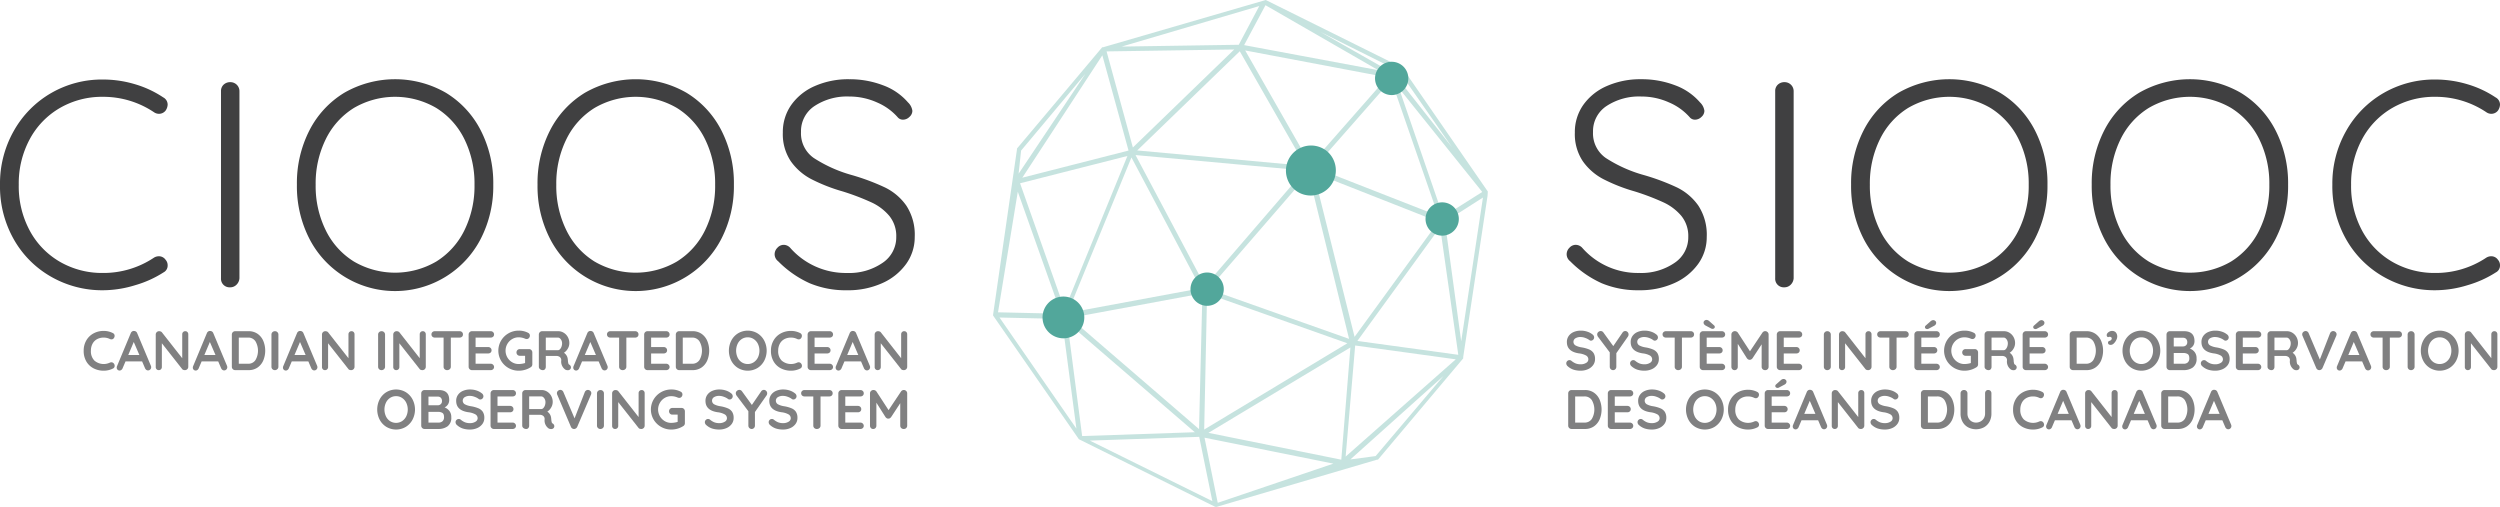<svg xmlns="http://www.w3.org/2000/svg" viewBox="0 0 467.32 94.756"><defs><style>.a{isolation:isolate;}.b{fill:#404041;}.c{fill:#808081;}.d{fill:#c6e3df;}.e{fill:#52a79b;}</style></defs><g class="a"><path class="b" d="M31.338,19.577a2.095,2.095,0,0,1-.384,1.096,1.557,1.557,0,0,1-1.26.602,1.632,1.632,0,0,1-.876-.274A17.01,17.01,0,0,0,19.23,18.098,15.7,15.7,0,0,0,11.204,20.18a14.83,14.83,0,0,0-5.643,5.835A17.451,17.451,0,0,0,3.506,34.534a17.48,17.48,0,0,0,2.082,8.629,14.827,14.827,0,0,0,5.671,5.808A15.758,15.758,0,0,0,19.23,51.025a16.977,16.977,0,0,0,9.533-2.849,1.736,1.736,0,0,1,.931-.274,1.512,1.512,0,0,1,1.26.658A1.532,1.532,0,0,1,31.338,49.6a1.423,1.423,0,0,1-.767,1.316,20.035,20.035,0,0,1-5.26,2.382,20.675,20.675,0,0,1-6.081.959,19.198,19.198,0,0,1-9.615-2.493,18.513,18.513,0,0,1-7.013-6.986A20.058,20.058,0,0,1,0,34.534,19.945,19.945,0,0,1,2.575,24.48a18.733,18.733,0,0,1,6.957-7.067A18.947,18.947,0,0,1,19.23,14.865a20.83,20.83,0,0,1,5.999.877,19.252,19.252,0,0,1,5.287,2.465A1.525,1.525,0,0,1,31.338,19.577Z"/><path class="b" d="M44.213,53.216a1.643,1.643,0,0,1-1.205.493,1.601,1.601,0,0,1-1.698-1.698V17.057a1.616,1.616,0,0,1,.493-1.233,1.765,1.765,0,0,1,1.26-.466A1.684,1.684,0,0,1,44.76,17.057V52.011A1.85,1.85,0,0,1,44.213,53.216Z"/><path class="b" d="M89.851,44.67a18.013,18.013,0,0,1-31.997,0A21.5,21.5,0,0,1,55.5,34.534a21.625,21.625,0,0,1,2.354-10.191,17.54,17.54,0,0,1,6.521-7.013,19.086,19.086,0,0,1,18.957,0,17.549,17.549,0,0,1,6.519,7.013,21.626,21.626,0,0,1,2.356,10.191A21.502,21.502,0,0,1,89.851,44.67Zm-3.04-18.655A14.203,14.203,0,0,0,81.55,20.18a15.27,15.27,0,0,0-15.396,0,14.183,14.183,0,0,0-5.258,5.835,18.669,18.669,0,0,0-1.89,8.52,18.661,18.661,0,0,0,1.89,8.518,14.17,14.17,0,0,0,5.258,5.835,15.27,15.27,0,0,0,15.396,0,14.19,14.19,0,0,0,5.26-5.835,18.688,18.688,0,0,0,1.888-8.518A18.696,18.696,0,0,0,86.811,26.015Z"/><path class="b" d="M134.83,44.67a18.012,18.012,0,0,1-31.996,0,21.489,21.489,0,0,1-2.355-10.135,21.613,21.613,0,0,1,2.355-10.191,17.531,17.531,0,0,1,6.52-7.013,19.086,19.086,0,0,1,18.957,0,17.535,17.535,0,0,1,6.519,7.013,21.614,21.614,0,0,1,2.356,10.191A21.49,21.49,0,0,1,134.83,44.67Zm-3.04-18.655a14.189,14.189,0,0,0-5.26-5.835,15.268,15.268,0,0,0-15.395,0,14.185,14.185,0,0,0-5.259,5.835,18.683,18.683,0,0,0-1.89,8.52,18.675,18.675,0,0,0,1.89,8.518,14.173,14.173,0,0,0,5.259,5.835,15.268,15.268,0,0,0,15.395,0,14.176,14.176,0,0,0,5.26-5.835,18.674,18.674,0,0,0,1.889-8.518A18.682,18.682,0,0,0,131.79,26.015Z"/><path class="b" d="M151.347,52.943a19.612,19.612,0,0,1-5.889-4.109,1.657,1.657,0,0,1-.658-1.314,1.714,1.714,0,0,1,.52-1.205,1.59,1.59,0,0,1,1.178-.548,1.675,1.675,0,0,1,1.205.548,13.825,13.825,0,0,0,10.684,4.711,10.964,10.964,0,0,0,6.546-1.863,5.733,5.733,0,0,0,2.603-4.876,5.962,5.962,0,0,0-1.287-3.917,9.633,9.633,0,0,0-3.37-2.547,44.822,44.822,0,0,0-5.315-2.027,32.39,32.39,0,0,1-5.889-2.302,10.795,10.795,0,0,1-3.863-3.369,9.087,9.087,0,0,1-1.479-5.342,8.799,8.799,0,0,1,1.562-5.15,10.487,10.487,0,0,1,4.383-3.534,15.499,15.499,0,0,1,6.492-1.287,17.383,17.383,0,0,1,6.274,1.123,11.238,11.238,0,0,1,4.684,3.205,2.648,2.648,0,0,1,.821,1.588,1.537,1.537,0,0,1-.548,1.123,1.714,1.714,0,0,1-1.205.52,1.268,1.268,0,0,1-.931-.384,10.787,10.787,0,0,0-3.945-2.848,12.547,12.547,0,0,0-5.15-1.096,11.048,11.048,0,0,0-6.519,1.78,5.631,5.631,0,0,0-2.521,4.849,5.601,5.601,0,0,0,2.411,4.876,25.663,25.663,0,0,0,6.903,3.123A41.649,41.649,0,0,1,165.4,35.028a10.465,10.465,0,0,1,4.027,3.424,9.935,9.935,0,0,1,1.561,5.834,8.55,8.55,0,0,1-1.615,5.068,10.957,10.957,0,0,1-4.493,3.589,15.591,15.591,0,0,1-6.547,1.315A17.466,17.466,0,0,1,151.347,52.943Z"/><path class="c" d="M21.425,62.793a.701.701,0,0,1-.156.427.513.513,0,0,1-.426.219.746.746,0,0,1-.354-.094,2.565,2.565,0,0,0-1.103-.239,2.531,2.531,0,0,0-1.268.307,2.074,2.074,0,0,0-.832.863,2.707,2.707,0,0,0-.292,1.274,2.464,2.464,0,0,0,.661,1.861,2.671,2.671,0,0,0,2.834.396.832.832,0,0,1,.332-.084.573.573,0,0,1,.458.23.671.671,0,0,1,.156.426.57.57,0,0,1-.083.302.537.537,0,0,1-.239.208,3.808,3.808,0,0,1-1.727.405,4.092,4.092,0,0,1-1.872-.431,3.328,3.328,0,0,1-1.362-1.274,3.867,3.867,0,0,1-.51-2.038,3.752,3.752,0,0,1,.483-1.903,3.427,3.427,0,0,1,1.337-1.315,3.898,3.898,0,0,1,1.924-.474,3.702,3.702,0,0,1,1.716.405A.557.557,0,0,1,21.425,62.793Z"/><path class="c" d="M28.258,68.628a.593.593,0,0,1-.177.442.568.568,0,0,1-.406.171.545.545,0,0,1-.338-.114.743.743,0,0,1-.234-.311l-.54-1.259h-3.1l-.541,1.269a.632.632,0,0,1-.224.307A.529.529,0,0,1,21.82,68.7a.701.701,0,0,1,.031-.197l2.59-6.219a.689.689,0,0,1,.25-.322.54.54,0,0,1,.374-.094.607.607,0,0,1,.349.109.616.616,0,0,1,.234.307l2.558,6.094A.698.698,0,0,1,28.258,68.628Zm-4.285-2.268h2.08l-1.051-2.434Z"/><path class="c" d="M35.039,62.076a.585.585,0,0,1,.156.416v6.062a.622.622,0,0,1-.635.635.903.903,0,0,1-.286-.047.399.399,0,0,1-.202-.13l-3.817-4.847v4.441a.576.576,0,0,1-.161.416.562.562,0,0,1-.421.166.533.533,0,0,1-.406-.166.588.588,0,0,1-.155-.416V62.544a.622.622,0,0,1,.634-.635.807.807,0,0,1,.308.062.494.494,0,0,1,.223.167l3.786,4.825V62.492a.572.572,0,0,1,.161-.416.546.546,0,0,1,.411-.167A.53.53,0,0,1,35.039,62.076Z"/><path class="c" d="M42.486,68.628a.593.593,0,0,1-.177.442.568.568,0,0,1-.406.171.545.545,0,0,1-.338-.114.742.742,0,0,1-.234-.311l-.54-1.259h-3.1l-.541,1.269a.631.631,0,0,1-.224.307.529.529,0,0,1-.879-.432.701.701,0,0,1,.031-.197l2.59-6.219a.688.688,0,0,1,.25-.322.54.54,0,0,1,.374-.094.606.606,0,0,1,.349.109.616.616,0,0,1,.234.307l2.558,6.094A.695.695,0,0,1,42.486,68.628Zm-4.285-2.268h2.08L39.23,63.927Z"/><path class="c" d="M48.138,62.393a3.082,3.082,0,0,1,1.07,1.31,4.802,4.802,0,0,1,0,3.692,3.075,3.075,0,0,1-1.07,1.31,2.891,2.891,0,0,1-1.68.483H43.972a.621.621,0,0,1-.634-.635V62.544a.622.622,0,0,1,.634-.635h2.486A2.891,2.891,0,0,1,48.138,62.393Zm-.38,4.909a3.497,3.497,0,0,0-.006-3.505,1.584,1.584,0,0,0-1.398-.692H44.638v4.888h1.716A1.583,1.583,0,0,0,47.758,67.302Z"/><path class="c" d="M51.845,69.008a.657.657,0,0,1-.458.182.627.627,0,0,1-.463-.182.617.617,0,0,1-.182-.453V62.544a.606.606,0,0,1,.186-.452.66.66,0,0,1,.478-.183.62.62,0,0,1,.447.183.603.603,0,0,1,.188.452v6.011A.595.595,0,0,1,51.845,69.008Z"/><path class="c" d="M59.334,68.628a.593.593,0,0,1-.177.442.568.568,0,0,1-.406.171.545.545,0,0,1-.338-.114.743.743,0,0,1-.234-.311l-.54-1.259h-3.1l-.541,1.269a.632.632,0,0,1-.224.307.529.529,0,0,1-.879-.432.701.701,0,0,1,.031-.197l2.59-6.219a.689.689,0,0,1,.25-.322.54.54,0,0,1,.374-.094.607.607,0,0,1,.349.109.615.615,0,0,1,.234.307l2.558,6.094A.698.698,0,0,1,59.334,68.628Zm-4.285-2.268h2.08l-1.051-2.434Z"/><path class="c" d="M66.114,62.076a.585.585,0,0,1,.156.416v6.062a.622.622,0,0,1-.635.635.903.903,0,0,1-.286-.047.399.399,0,0,1-.202-.13L61.33,64.166v4.441a.576.576,0,0,1-.161.416.562.562,0,0,1-.421.166.533.533,0,0,1-.406-.166.588.588,0,0,1-.155-.416V62.544a.622.622,0,0,1,.634-.635.807.807,0,0,1,.308.062.495.495,0,0,1,.223.167l3.786,4.825V62.492a.572.572,0,0,1,.161-.416.546.546,0,0,1,.411-.167A.53.53,0,0,1,66.114,62.076Z"/><path class="c" d="M71.782,69.008a.657.657,0,0,1-.458.182.627.627,0,0,1-.463-.182.617.617,0,0,1-.182-.453V62.544a.606.606,0,0,1,.186-.452.66.66,0,0,1,.478-.183.62.62,0,0,1,.447.183.603.603,0,0,1,.188.452v6.011A.595.595,0,0,1,71.782,69.008Z"/><path class="c" d="M79.436,62.076a.585.585,0,0,1,.156.416v6.062a.622.622,0,0,1-.635.635.902.902,0,0,1-.286-.047.399.399,0,0,1-.202-.13L74.652,64.166v4.441a.576.576,0,0,1-.161.416.562.562,0,0,1-.421.166.533.533,0,0,1-.406-.166.588.588,0,0,1-.155-.416V62.544a.622.622,0,0,1,.634-.635.808.808,0,0,1,.308.062.496.496,0,0,1,.223.167l3.786,4.825V62.492a.573.573,0,0,1,.161-.416.546.546,0,0,1,.411-.167A.53.53,0,0,1,79.436,62.076Z"/><path class="c" d="M86.362,62.076a.569.569,0,0,1,.177.437.554.554,0,0,1-.177.432.653.653,0,0,1-.457.161H84.272v5.449a.592.592,0,0,1-.198.453.695.695,0,0,1-.488.182.659.659,0,0,1-.479-.182.607.607,0,0,1-.188-.453V63.106H81.287a.64.64,0,0,1-.457-.166.573.573,0,0,1-.178-.438.552.552,0,0,1,.183-.426.642.642,0,0,1,.452-.167h4.618A.639.639,0,0,1,86.362,62.076Z"/><path class="c" d="M92.171,68.176a.579.579,0,0,1,.183.421.554.554,0,0,1-.183.427.647.647,0,0,1-.452.166H88.234a.621.621,0,0,1-.634-.635V62.544a.622.622,0,0,1,.634-.635h3.484a.635.635,0,0,1,.452.172.582.582,0,0,1,.183.442.545.545,0,0,1-.177.421.654.654,0,0,1-.458.161H88.9v1.768h2.351a.634.634,0,0,1,.452.172.581.581,0,0,1,.182.442.542.542,0,0,1-.177.421.652.652,0,0,1-.457.161H88.9v1.924h2.818A.616.616,0,0,1,92.171,68.176Z"/><path class="c" d="M99.331,65.441a.626.626,0,0,1,.177.452v2.205a.625.625,0,0,1-.322.562,4.151,4.151,0,0,1-2.236.634,3.809,3.809,0,0,1-3.286-1.866,3.712,3.712,0,0,1,0-3.755A3.792,3.792,0,0,1,95.046,62.31a3.745,3.745,0,0,1,1.903-.504,3.668,3.668,0,0,1,1.789.416.563.563,0,0,1,.311.51.657.657,0,0,1-.171.452.546.546,0,0,1-.422.192.85.85,0,0,1-.343-.083,2.935,2.935,0,0,0-1.165-.239,2.337,2.337,0,0,0-1.228.338,2.491,2.491,0,0,0-.889.91,2.538,2.538,0,0,0,0,2.496,2.488,2.488,0,0,0,.889.909,2.338,2.338,0,0,0,1.228.339,3.991,3.991,0,0,0,.624-.053,3.545,3.545,0,0,0,.582-.135V66.506h-.978a.623.623,0,0,1-.452-.177.642.642,0,0,1,0-.895.627.627,0,0,1,.452-.177h1.706A.6.6,0,0,1,99.331,65.441Z"/><path class="c" d="M106.647,68.389a.557.557,0,0,1,.078.281.54.54,0,0,1-.125.343.588.588,0,0,1-.478.188.934.934,0,0,1-.458-.114,1.827,1.827,0,0,1-.748-1.737.754.754,0,0,0-.245-.593,1.02,1.02,0,0,0-.702-.219H102.024v2.018a.686.686,0,0,1-.15.458.502.502,0,0,1-.401.177.804.804,0,0,1-.524-.182.562.562,0,0,1-.224-.453V62.544a.622.622,0,0,1,.634-.635h2.995a1.934,1.934,0,0,1,1.02.291,2.16,2.16,0,0,1,.765.801,2.302,2.302,0,0,1,.286,1.145,2.024,2.024,0,0,1-.281,1.014,2.229,2.229,0,0,1-.728.785,1.598,1.598,0,0,1,.718,1.228,1.777,1.777,0,0,1,.03.322,3.29,3.29,0,0,0,.084.463.339.339,0,0,0,.186.213A.621.621,0,0,1,106.647,68.389Zm-1.982-3.1a1.329,1.329,0,0,0,.291-.473,1.763,1.763,0,0,0,.114-.64,1.251,1.251,0,0,0-.114-.536,1.102,1.102,0,0,0-.291-.39.571.571,0,0,0-.364-.146H102.024v2.36h2.277A.517.517,0,0,0,104.666,65.289Z"/><path class="c" d="M113.6,68.628a.593.593,0,0,1-.177.442.568.568,0,0,1-.406.171.545.545,0,0,1-.338-.114.743.743,0,0,1-.234-.311l-.54-1.259h-3.1l-.541,1.269a.632.632,0,0,1-.224.307.529.529,0,0,1-.879-.432.701.701,0,0,1,.031-.197l2.59-6.219a.689.689,0,0,1,.25-.322.54.54,0,0,1,.374-.094.607.607,0,0,1,.349.109.615.615,0,0,1,.234.307l2.558,6.094A.698.698,0,0,1,113.6,68.628Zm-4.285-2.268h2.08l-1.051-2.434Z"/><path class="c" d="M119.173,62.076a.569.569,0,0,1,.177.437.554.554,0,0,1-.177.432.653.653,0,0,1-.457.161h-1.633v5.449a.592.592,0,0,1-.198.453.696.696,0,0,1-.488.182.659.659,0,0,1-.478-.182.607.607,0,0,1-.188-.453V63.106h-1.633a.64.64,0,0,1-.457-.166.573.573,0,0,1-.178-.438.552.552,0,0,1,.183-.426.642.642,0,0,1,.452-.167h4.618A.639.639,0,0,1,119.173,62.076Z"/><path class="c" d="M124.982,68.176a.579.579,0,0,1,.183.421.554.554,0,0,1-.183.427.647.647,0,0,1-.452.166h-3.484a.621.621,0,0,1-.634-.635V62.544a.622.622,0,0,1,.634-.635H124.53a.635.635,0,0,1,.452.172.582.582,0,0,1,.183.442.545.545,0,0,1-.177.421.654.654,0,0,1-.458.161h-2.818v1.768h2.351a.635.635,0,0,1,.452.172.581.581,0,0,1,.182.442.542.542,0,0,1-.177.421.651.651,0,0,1-.457.161h-2.351v1.924H124.53A.616.616,0,0,1,124.982,68.176Z"/><path class="c" d="M131.129,62.393a3.082,3.082,0,0,1,1.07,1.31,4.801,4.801,0,0,1,0,3.692,3.075,3.075,0,0,1-1.07,1.31,2.891,2.891,0,0,1-1.68.483h-2.486a.621.621,0,0,1-.634-.635V62.544a.622.622,0,0,1,.634-.635h2.486A2.891,2.891,0,0,1,131.129,62.393Zm-.38,4.909a3.497,3.497,0,0,0-.006-3.505,1.585,1.585,0,0,0-1.399-.692h-1.716v4.888h1.716A1.583,1.583,0,0,0,130.749,67.302Z"/><path class="c" d="M142.854,67.438a3.498,3.498,0,0,1-1.263,1.356,3.55,3.55,0,0,1-3.63,0,3.467,3.467,0,0,1-1.259-1.356,4.167,4.167,0,0,1,0-3.775,3.47,3.47,0,0,1,1.259-1.357,3.55,3.55,0,0,1,3.63,0,3.501,3.501,0,0,1,1.263,1.357,4.119,4.119,0,0,1,0,3.775Zm-1.175-3.151a2.266,2.266,0,0,0-.78-.899,1.971,1.971,0,0,0-1.123-.333,1.998,1.998,0,0,0-1.128.327,2.196,2.196,0,0,0-.77.9,3.052,3.052,0,0,0,0,2.538,2.196,2.196,0,0,0,.77.9,2.081,2.081,0,0,0,2.251-.005,2.266,2.266,0,0,0,.78-.899,2.979,2.979,0,0,0,0-2.527Z"/><path class="c" d="M149.895,62.793a.7.7,0,0,1-.156.427.513.513,0,0,1-.426.219.746.746,0,0,1-.353-.094,2.566,2.566,0,0,0-1.103-.239,2.531,2.531,0,0,0-1.268.307,2.074,2.074,0,0,0-.832.863,2.707,2.707,0,0,0-.292,1.274,2.464,2.464,0,0,0,.661,1.861,2.672,2.672,0,0,0,2.834.396.831.831,0,0,1,.332-.084.573.573,0,0,1,.458.23.672.672,0,0,1,.156.426.571.571,0,0,1-.083.302.537.537,0,0,1-.239.208,3.808,3.808,0,0,1-1.727.405,4.092,4.092,0,0,1-1.872-.431,3.326,3.326,0,0,1-1.362-1.274,3.866,3.866,0,0,1-.51-2.038,3.752,3.752,0,0,1,.483-1.903,3.429,3.429,0,0,1,1.337-1.315,3.898,3.898,0,0,1,1.924-.474,3.703,3.703,0,0,1,1.716.405A.557.557,0,0,1,149.895,62.793Z"/><path class="c" d="M155.537,68.176a.579.579,0,0,1,.183.421.554.554,0,0,1-.183.427.647.647,0,0,1-.452.166H151.6a.621.621,0,0,1-.634-.635V62.544a.622.622,0,0,1,.634-.635h3.484a.635.635,0,0,1,.452.172.582.582,0,0,1,.183.442.545.545,0,0,1-.177.421.654.654,0,0,1-.458.161h-2.818v1.768h2.351a.634.634,0,0,1,.452.172.581.581,0,0,1,.182.442.542.542,0,0,1-.177.421.652.652,0,0,1-.457.161h-2.351v1.924h2.818A.616.616,0,0,1,155.537,68.176Z"/><path class="c" d="M162.646,68.628a.593.593,0,0,1-.177.442.568.568,0,0,1-.406.171.545.545,0,0,1-.338-.114.743.743,0,0,1-.234-.311l-.54-1.259h-3.1l-.541,1.269a.632.632,0,0,1-.224.307.529.529,0,0,1-.879-.432.701.701,0,0,1,.031-.197l2.59-6.219a.689.689,0,0,1,.25-.322.54.54,0,0,1,.374-.094.607.607,0,0,1,.349.109.615.615,0,0,1,.234.307l2.558,6.094A.698.698,0,0,1,162.646,68.628Zm-4.285-2.268h2.08L159.39,63.927Z"/><path class="c" d="M169.426,62.076a.585.585,0,0,1,.156.416v6.062a.622.622,0,0,1-.635.635.903.903,0,0,1-.286-.047.399.399,0,0,1-.202-.13l-3.817-4.847v4.441a.576.576,0,0,1-.161.416.562.562,0,0,1-.421.166.533.533,0,0,1-.406-.166.588.588,0,0,1-.155-.416V62.544a.622.622,0,0,1,.634-.635.807.807,0,0,1,.308.062.495.495,0,0,1,.223.167l3.786,4.825V62.492a.572.572,0,0,1,.161-.416.546.546,0,0,1,.411-.167A.53.53,0,0,1,169.426,62.076Z"/><path class="c" d="M77.117,78.438a3.498,3.498,0,0,1-1.263,1.356,3.55,3.55,0,0,1-3.63,0,3.467,3.467,0,0,1-1.259-1.356,4.167,4.167,0,0,1,0-3.775,3.47,3.47,0,0,1,1.259-1.357,3.55,3.55,0,0,1,3.63,0,3.501,3.501,0,0,1,1.263,1.357,4.119,4.119,0,0,1,0,3.775ZM75.942,75.286a2.266,2.266,0,0,0-.78-.899,1.971,1.971,0,0,0-1.123-.333,1.998,1.998,0,0,0-1.128.327,2.196,2.196,0,0,0-.77.9,3.051,3.051,0,0,0,0,2.538,2.196,2.196,0,0,0,.77.9,2.081,2.081,0,0,0,2.251-.005,2.266,2.266,0,0,0,.78-.899,2.98,2.98,0,0,0,0-2.527Z"/><path class="c" d="M84.007,76.82a1.822,1.822,0,0,1,.349,1.154,1.948,1.948,0,0,1-.708,1.726,2.889,2.889,0,0,1-1.685.489h-2.59a.621.621,0,0,1-.634-.635V73.544a.622.622,0,0,1,.634-.635h2.621q1.976,0,1.976,1.851a1.539,1.539,0,0,1-.223.827,1.563,1.563,0,0,1-.64.566A2.09,2.09,0,0,1,84.007,76.82ZM82.406,74.35a.812.812,0,0,0-.599-.213H80.091V75.759h1.747a.795.795,0,0,0,.546-.208.712.712,0,0,0,.234-.562A.872.872,0,0,0,82.406,74.35Zm.322,4.384a.994.994,0,0,0,.275-.759c0-.409-.107-.677-.322-.801a1.549,1.549,0,0,0-.79-.188h-1.8v2.007h1.872A1.067,1.067,0,0,0,82.728,78.734Z"/><path class="c" d="M86.529,80.107a3.064,3.064,0,0,1-1.092-.635.729.729,0,0,1-.281-.551.589.589,0,0,1,.177-.422.574.574,0,0,1,.427-.182.555.555,0,0,1,.353.125,3.064,3.064,0,0,0,.81.499,2.539,2.539,0,0,0,.937.156,1.881,1.881,0,0,0,1.004-.26.755.755,0,0,0,.421-.645.829.829,0,0,0-.416-.733,3.54,3.54,0,0,0-1.321-.4q-2.276-.333-2.277-2.121a1.912,1.912,0,0,1,.344-1.139,2.163,2.163,0,0,1,.935-.738,3.311,3.311,0,0,1,1.321-.255,3.783,3.783,0,0,1,1.232.197,2.995,2.995,0,0,1,.962.52.694.694,0,0,1,.301.551.585.585,0,0,1-.177.421.557.557,0,0,1-.416.183.455.455,0,0,1-.28-.094,2.752,2.752,0,0,0-.754-.4,2.508,2.508,0,0,0-.868-.183,1.788,1.788,0,0,0-1.015.245.776.776,0,0,0,.011,1.315,3.502,3.502,0,0,0,1.159.374,6.083,6.083,0,0,1,1.431.4,1.829,1.829,0,0,1,.806.666,2.049,2.049,0,0,1,.27,1.118,1.87,1.87,0,0,1-.369,1.149,2.376,2.376,0,0,1-.983.759,3.29,3.29,0,0,1-1.32.265A4.339,4.339,0,0,1,86.529,80.107Z"/><path class="c" d="M96.268,79.176a.579.579,0,0,1,.183.421.554.554,0,0,1-.183.427.647.647,0,0,1-.452.166H92.332a.621.621,0,0,1-.634-.635V73.544a.622.622,0,0,1,.634-.635H95.816a.635.635,0,0,1,.452.172.582.582,0,0,1,.183.442.545.545,0,0,1-.177.421.654.654,0,0,1-.458.161H92.998v1.768h2.35a.635.635,0,0,1,.452.172.581.581,0,0,1,.182.442.542.542,0,0,1-.177.421.652.652,0,0,1-.457.161H92.998v1.924H95.816A.616.616,0,0,1,96.268,79.176Z"/><path class="c" d="M103.539,79.389a.557.557,0,0,1,.078.281.54.54,0,0,1-.125.343.588.588,0,0,1-.478.188.934.934,0,0,1-.458-.114,1.827,1.827,0,0,1-.748-1.737.754.754,0,0,0-.245-.593,1.02,1.02,0,0,0-.702-.219H98.916v2.018a.686.686,0,0,1-.15.458.502.502,0,0,1-.401.177.804.804,0,0,1-.524-.182.562.562,0,0,1-.224-.453V73.544a.622.622,0,0,1,.634-.635h2.995a1.934,1.934,0,0,1,1.02.291,2.16,2.16,0,0,1,.765.801,2.302,2.302,0,0,1,.286,1.145,2.024,2.024,0,0,1-.281,1.014,2.229,2.229,0,0,1-.728.785,1.598,1.598,0,0,1,.718,1.228,1.777,1.777,0,0,1,.03.322,3.29,3.29,0,0,0,.084.463.339.339,0,0,0,.186.213A.621.621,0,0,1,103.539,79.389Zm-1.982-3.1a1.329,1.329,0,0,0,.291-.473,1.763,1.763,0,0,0,.114-.64,1.251,1.251,0,0,0-.114-.536,1.102,1.102,0,0,0-.291-.39.571.571,0,0,0-.364-.146H98.916v2.36h2.277A.517.517,0,0,0,101.557,76.289Z"/><path class="c" d="M110.34,73.066a.56.56,0,0,1,.192.427.702.702,0,0,1-.062.28l-2.568,6.012a.695.695,0,0,1-.261.302.596.596,0,0,1-.681-.006.643.643,0,0,1-.234-.286l-2.568-6.031a.575.575,0,0,1-.053-.261.558.558,0,0,1,.208-.452.668.668,0,0,1,.427-.172.592.592,0,0,1,.333.104.66.66,0,0,1,.239.302l2.09,4.919,1.914-4.919a.669.669,0,0,1,.239-.292.595.595,0,0,1,.333-.104A.647.647,0,0,1,110.34,73.066Z"/><path class="c" d="M112.696,80.008a.658.658,0,0,1-.458.182.627.627,0,0,1-.463-.182.617.617,0,0,1-.182-.453V73.544a.606.606,0,0,1,.186-.452.66.66,0,0,1,.478-.183.62.62,0,0,1,.447.183.603.603,0,0,1,.188.452v6.011A.595.595,0,0,1,112.696,80.008Z"/><path class="c" d="M120.349,73.076a.585.585,0,0,1,.156.416v6.062a.622.622,0,0,1-.635.635.902.902,0,0,1-.286-.047.399.399,0,0,1-.202-.13l-3.817-4.847v4.441a.576.576,0,0,1-.161.416.562.562,0,0,1-.421.166.533.533,0,0,1-.406-.166.587.587,0,0,1-.155-.416V73.544a.622.622,0,0,1,.634-.635.808.808,0,0,1,.308.062.496.496,0,0,1,.223.167l3.786,4.825V73.492a.573.573,0,0,1,.161-.416.546.546,0,0,1,.411-.167A.53.53,0,0,1,120.349,73.076Z"/><path class="c" d="M127.848,76.441a.626.626,0,0,1,.177.452v2.205a.624.624,0,0,1-.322.562,4.15,4.15,0,0,1-2.236.634,3.809,3.809,0,0,1-3.286-1.866,3.712,3.712,0,0,1,0-3.755,3.792,3.792,0,0,1,1.383-1.362,3.745,3.745,0,0,1,1.903-.504,3.669,3.669,0,0,1,1.789.416.563.563,0,0,1,.311.51.657.657,0,0,1-.171.452.546.546,0,0,1-.422.192.85.85,0,0,1-.343-.083,2.935,2.935,0,0,0-1.165-.239,2.337,2.337,0,0,0-1.228.338,2.489,2.489,0,0,0-.889.91,2.517,2.517,0,0,0,.889,3.405,2.338,2.338,0,0,0,1.228.339,3.99,3.99,0,0,0,.624-.053,3.547,3.547,0,0,0,.582-.135V77.506h-.978a.623.623,0,0,1-.452-.177.641.641,0,0,1,0-.895.627.627,0,0,1,.452-.177h1.706A.6.6,0,0,1,127.848,76.441Z"/><path class="c" d="M133.131,80.107a3.063,3.063,0,0,1-1.092-.635.729.729,0,0,1-.281-.551.588.588,0,0,1,.177-.422.574.574,0,0,1,.427-.182.555.555,0,0,1,.353.125,3.066,3.066,0,0,0,.811.499,2.538,2.538,0,0,0,.936.156,1.881,1.881,0,0,0,1.004-.26.755.755,0,0,0,.421-.645.829.829,0,0,0-.416-.733,3.54,3.54,0,0,0-1.321-.4q-2.276-.333-2.277-2.121a1.912,1.912,0,0,1,.344-1.139,2.163,2.163,0,0,1,.936-.738,3.311,3.311,0,0,1,1.321-.255,3.783,3.783,0,0,1,1.232.197,2.997,2.997,0,0,1,.962.52.694.694,0,0,1,.301.551.585.585,0,0,1-.177.421.557.557,0,0,1-.416.183.455.455,0,0,1-.28-.094,2.749,2.749,0,0,0-.754-.4,2.508,2.508,0,0,0-.868-.183,1.788,1.788,0,0,0-1.015.245.776.776,0,0,0,.011,1.315,3.502,3.502,0,0,0,1.159.374,6.084,6.084,0,0,1,1.431.4,1.829,1.829,0,0,1,.806.666,2.049,2.049,0,0,1,.271,1.118,1.87,1.87,0,0,1-.369,1.149,2.376,2.376,0,0,1-.983.759,3.29,3.29,0,0,1-1.32.265A4.34,4.34,0,0,1,133.131,80.107Z"/><path class="c" d="M143.292,73.908l-2.173,3.109v2.537a.625.625,0,0,1-.178.453.572.572,0,0,1-.426.182.602.602,0,0,1-.442-.182.617.617,0,0,1-.182-.453V76.872l-2.163-2.871a.816.816,0,0,1-.188-.488.571.571,0,0,1,.213-.452.69.69,0,0,1,.453-.183.63.63,0,0,1,.509.292l1.831,2.526,1.716-2.506a.628.628,0,0,1,.519-.312.599.599,0,0,1,.438.188.622.622,0,0,1,.187.458A.696.696,0,0,1,143.292,73.908Z"/><path class="c" d="M145.06,80.107a3.063,3.063,0,0,1-1.092-.635.729.729,0,0,1-.281-.551.588.588,0,0,1,.177-.422.574.574,0,0,1,.427-.182.554.554,0,0,1,.353.125,3.066,3.066,0,0,0,.811.499,2.538,2.538,0,0,0,.936.156,1.881,1.881,0,0,0,1.004-.26.755.755,0,0,0,.421-.645.829.829,0,0,0-.416-.733,3.539,3.539,0,0,0-1.321-.4q-2.276-.333-2.277-2.121a1.912,1.912,0,0,1,.344-1.139,2.163,2.163,0,0,1,.936-.738,3.311,3.311,0,0,1,1.321-.255,3.783,3.783,0,0,1,1.232.197,2.996,2.996,0,0,1,.962.52.694.694,0,0,1,.301.551.585.585,0,0,1-.177.421.557.557,0,0,1-.416.183.455.455,0,0,1-.28-.094,2.749,2.749,0,0,0-.754-.4,2.507,2.507,0,0,0-.868-.183,1.789,1.789,0,0,0-1.015.245.776.776,0,0,0,.011,1.315,3.501,3.501,0,0,0,1.159.374,6.084,6.084,0,0,1,1.431.4,1.829,1.829,0,0,1,.806.666,2.05,2.05,0,0,1,.27,1.118,1.87,1.87,0,0,1-.369,1.149,2.376,2.376,0,0,1-.983.759,3.29,3.29,0,0,1-1.32.265A4.339,4.339,0,0,1,145.06,80.107Z"/><path class="c" d="M155.469,73.076a.569.569,0,0,1,.177.437.554.554,0,0,1-.177.432.653.653,0,0,1-.457.161H153.38v5.449a.592.592,0,0,1-.198.453.696.696,0,0,1-.488.182.659.659,0,0,1-.478-.182.607.607,0,0,1-.188-.453V74.106h-1.633a.64.64,0,0,1-.457-.166.573.573,0,0,1-.178-.438.552.552,0,0,1,.183-.426.642.642,0,0,1,.452-.167h4.618A.639.639,0,0,1,155.469,73.076Z"/><path class="c" d="M161.278,79.176a.579.579,0,0,1,.183.421.554.554,0,0,1-.183.427.647.647,0,0,1-.452.166h-3.484a.621.621,0,0,1-.634-.635V73.544a.622.622,0,0,1,.634-.635h3.484a.635.635,0,0,1,.452.172.582.582,0,0,1,.183.442.545.545,0,0,1-.177.421.654.654,0,0,1-.458.161h-2.818v1.768h2.351a.635.635,0,0,1,.452.172.581.581,0,0,1,.182.442.542.542,0,0,1-.177.421.651.651,0,0,1-.457.161h-2.351v1.924h2.818A.616.616,0,0,1,161.278,79.176Z"/><path class="c" d="M169.389,73.081a.595.595,0,0,1,.192.452v6.021a.614.614,0,0,1-.644.635.651.651,0,0,1-.474-.177.611.611,0,0,1-.182-.458v-4.19l-1.716,2.62a.893.893,0,0,1-.239.203.486.486,0,0,1-.281.067.463.463,0,0,1-.27-.067.865.865,0,0,1-.239-.203L163.82,75.271v4.284a.64.64,0,0,1-.166.458.572.572,0,0,1-.436.177.553.553,0,0,1-.427-.182.646.646,0,0,1-.166-.453V73.533a.601.601,0,0,1,.192-.447A.641.641,0,0,1,163.28,72.9a.681.681,0,0,1,.311.078.601.601,0,0,1,.239.202l2.268,3.484,2.329-3.484a.631.631,0,0,1,.224-.202.577.577,0,0,1,.286-.078A.637.637,0,0,1,169.389,73.081Z"/></g><g class="a"><path class="b" d="M299.399,52.942a19.611,19.611,0,0,1-5.89-4.109,1.657,1.657,0,0,1-.658-1.315,1.714,1.714,0,0,1,.52-1.205,1.59,1.59,0,0,1,1.178-.548,1.676,1.676,0,0,1,1.205.548,13.824,13.824,0,0,0,10.684,4.711,10.964,10.964,0,0,0,6.546-1.863,5.733,5.733,0,0,0,2.603-4.876,5.963,5.963,0,0,0-1.287-3.917,9.632,9.632,0,0,0-3.37-2.547,44.822,44.822,0,0,0-5.315-2.027,32.397,32.397,0,0,1-5.889-2.302,10.795,10.795,0,0,1-3.863-3.369,9.087,9.087,0,0,1-1.479-5.342,8.799,8.799,0,0,1,1.562-5.15,10.486,10.486,0,0,1,4.383-3.534,15.499,15.499,0,0,1,6.492-1.287,17.383,17.383,0,0,1,6.274,1.123,11.239,11.239,0,0,1,4.684,3.205,2.648,2.648,0,0,1,.821,1.588,1.537,1.537,0,0,1-.548,1.124,1.714,1.714,0,0,1-1.205.52,1.268,1.268,0,0,1-.932-.384,10.787,10.787,0,0,0-3.945-2.848,12.549,12.549,0,0,0-5.15-1.096,11.048,11.048,0,0,0-6.519,1.78,5.631,5.631,0,0,0-2.521,4.849,5.601,5.601,0,0,0,2.411,4.876,25.663,25.663,0,0,0,6.903,3.123,41.638,41.638,0,0,1,6.355,2.356,10.465,10.465,0,0,1,4.027,3.424,9.935,9.935,0,0,1,1.561,5.834,8.55,8.55,0,0,1-1.615,5.068,10.956,10.956,0,0,1-4.493,3.589,15.591,15.591,0,0,1-6.547,1.315A17.466,17.466,0,0,1,299.399,52.942Z"/><path class="b" d="M334.736,53.216a1.642,1.642,0,0,1-1.205.493,1.601,1.601,0,0,1-1.698-1.698V17.056a1.618,1.618,0,0,1,.493-1.233,1.764,1.764,0,0,1,1.26-.466,1.684,1.684,0,0,1,1.698,1.698V52.011A1.852,1.852,0,0,1,334.736,53.216Z"/><path class="b" d="M380.373,44.669a18.012,18.012,0,0,1-31.996,0,21.487,21.487,0,0,1-2.355-10.135,21.612,21.612,0,0,1,2.355-10.191,17.53,17.53,0,0,1,6.52-7.013,19.087,19.087,0,0,1,18.957,0,17.535,17.535,0,0,1,6.519,7.013A21.613,21.613,0,0,1,382.73,34.534,21.488,21.488,0,0,1,380.373,44.669Zm-3.04-18.655a14.189,14.189,0,0,0-5.26-5.835,15.268,15.268,0,0,0-15.395,0,14.186,14.186,0,0,0-5.259,5.835,18.681,18.681,0,0,0-1.89,8.52,18.674,18.674,0,0,0,1.89,8.518,14.173,14.173,0,0,0,5.259,5.835,15.268,15.268,0,0,0,15.395,0,14.176,14.176,0,0,0,5.26-5.835,18.673,18.673,0,0,0,1.889-8.518A18.681,18.681,0,0,0,377.333,26.014Z"/><path class="b" d="M425.353,44.669a18.012,18.012,0,0,1-31.996,0,21.488,21.488,0,0,1-2.355-10.135,21.613,21.613,0,0,1,2.355-10.191,17.531,17.531,0,0,1,6.52-7.013,19.087,19.087,0,0,1,18.957,0,17.536,17.536,0,0,1,6.519,7.013A21.614,21.614,0,0,1,427.71,34.534,21.489,21.489,0,0,1,425.353,44.669Zm-3.04-18.655a14.189,14.189,0,0,0-5.26-5.835,15.268,15.268,0,0,0-15.395,0,14.186,14.186,0,0,0-5.259,5.835,18.682,18.682,0,0,0-1.89,8.52,18.675,18.675,0,0,0,1.89,8.518,14.173,14.173,0,0,0,5.259,5.835,15.268,15.268,0,0,0,15.395,0,14.176,14.176,0,0,0,5.26-5.835,18.674,18.674,0,0,0,1.889-8.518A18.682,18.682,0,0,0,422.313,26.014Z"/><path class="b" d="M467.32,19.576a2.097,2.097,0,0,1-.384,1.096,1.556,1.556,0,0,1-1.26.602,1.63,1.63,0,0,1-.876-.274,17.013,17.013,0,0,0-9.589-2.904,15.694,15.694,0,0,0-8.025,2.082,14.832,14.832,0,0,0-5.644,5.835,17.455,17.455,0,0,0-2.054,8.52,17.475,17.475,0,0,0,2.082,8.629,14.819,14.819,0,0,0,5.67,5.808,15.76,15.76,0,0,0,7.971,2.054,16.973,16.973,0,0,0,9.533-2.849,1.74,1.74,0,0,1,.931-.274,1.511,1.511,0,0,1,1.26.658A1.533,1.533,0,0,1,467.32,49.6a1.423,1.423,0,0,1-.767,1.315,20.053,20.053,0,0,1-5.26,2.382,20.676,20.676,0,0,1-6.082.959,19.195,19.195,0,0,1-9.615-2.493,18.52,18.52,0,0,1-7.013-6.986,20.056,20.056,0,0,1-2.602-10.244A19.946,19.946,0,0,1,438.556,24.48a18.733,18.733,0,0,1,6.958-7.067,18.944,18.944,0,0,1,9.697-2.548,20.835,20.835,0,0,1,6,.877,19.265,19.265,0,0,1,5.287,2.465A1.526,1.526,0,0,1,467.32,19.576Z"/><path class="c" d="M294.151,69.107a3.064,3.064,0,0,1-1.092-.635.729.729,0,0,1-.281-.551.588.588,0,0,1,.177-.422.574.574,0,0,1,.427-.182.555.555,0,0,1,.354.125,3.064,3.064,0,0,0,.81.499,2.538,2.538,0,0,0,.936.156,1.881,1.881,0,0,0,1.004-.26.755.755,0,0,0,.421-.645.828.828,0,0,0-.416-.733,3.538,3.538,0,0,0-1.321-.4q-2.276-.333-2.277-2.121a1.912,1.912,0,0,1,.344-1.139,2.164,2.164,0,0,1,.936-.738,3.311,3.311,0,0,1,1.321-.255,3.783,3.783,0,0,1,1.232.197,2.995,2.995,0,0,1,.962.52.694.694,0,0,1,.301.551.585.585,0,0,1-.177.421.557.557,0,0,1-.416.183.455.455,0,0,1-.28-.094,2.749,2.749,0,0,0-.754-.4,2.507,2.507,0,0,0-.868-.183,1.789,1.789,0,0,0-1.015.245.776.776,0,0,0,.011,1.315,3.502,3.502,0,0,0,1.159.374,6.084,6.084,0,0,1,1.431.4,1.829,1.829,0,0,1,.806.666,2.049,2.049,0,0,1,.27,1.118,1.87,1.87,0,0,1-.369,1.149,2.375,2.375,0,0,1-.983.759,3.29,3.29,0,0,1-1.32.265A4.339,4.339,0,0,1,294.151,69.107Z"/><path class="c" d="M304.311,62.908l-2.173,3.109v2.537a.626.626,0,0,1-.178.453.572.572,0,0,1-.426.182.602.602,0,0,1-.442-.182.617.617,0,0,1-.182-.453V65.872l-2.163-2.871a.816.816,0,0,1-.188-.488.571.571,0,0,1,.213-.452.69.69,0,0,1,.453-.183.63.63,0,0,1,.509.292l1.831,2.526,1.716-2.506a.628.628,0,0,1,.52-.312.599.599,0,0,1,.438.188.622.622,0,0,1,.186.458A.696.696,0,0,1,304.311,62.908Z"/><path class="c" d="M306.08,69.107a3.064,3.064,0,0,1-1.092-.635.729.729,0,0,1-.281-.551.588.588,0,0,1,.177-.422.574.574,0,0,1,.427-.182.555.555,0,0,1,.353.125,3.064,3.064,0,0,0,.81.499,2.538,2.538,0,0,0,.936.156,1.881,1.881,0,0,0,1.004-.26.755.755,0,0,0,.421-.645.829.829,0,0,0-.416-.733,3.538,3.538,0,0,0-1.321-.4q-2.276-.333-2.277-2.121a1.912,1.912,0,0,1,.344-1.139,2.163,2.163,0,0,1,.935-.738,3.311,3.311,0,0,1,1.321-.255,3.783,3.783,0,0,1,1.232.197,2.995,2.995,0,0,1,.962.52.694.694,0,0,1,.301.551.585.585,0,0,1-.177.421.557.557,0,0,1-.416.183.455.455,0,0,1-.28-.094,2.752,2.752,0,0,0-.754-.4,2.508,2.508,0,0,0-.868-.183,1.789,1.789,0,0,0-1.015.245.776.776,0,0,0,.011,1.315,3.502,3.502,0,0,0,1.159.374,6.084,6.084,0,0,1,1.431.4,1.829,1.829,0,0,1,.806.666,2.049,2.049,0,0,1,.27,1.118,1.87,1.87,0,0,1-.369,1.149,2.376,2.376,0,0,1-.983.759,3.29,3.29,0,0,1-1.32.265A4.339,4.339,0,0,1,306.08,69.107Z"/><path class="c" d="M316.49,62.076a.569.569,0,0,1,.177.437.554.554,0,0,1-.177.432.653.653,0,0,1-.457.161H314.4v5.449a.592.592,0,0,1-.198.453.696.696,0,0,1-.488.182.659.659,0,0,1-.478-.182.607.607,0,0,1-.188-.453V63.106h-1.633a.64.64,0,0,1-.457-.166.573.573,0,0,1-.178-.438.552.552,0,0,1,.183-.426.642.642,0,0,1,.452-.167h4.618A.639.639,0,0,1,316.49,62.076Z"/><path class="c" d="M322.298,68.176a.579.579,0,0,1,.183.421.554.554,0,0,1-.183.427.647.647,0,0,1-.452.166h-3.484a.621.621,0,0,1-.634-.635V62.544a.622.622,0,0,1,.634-.635h3.484a.635.635,0,0,1,.452.172.582.582,0,0,1,.183.442.545.545,0,0,1-.177.421.654.654,0,0,1-.458.161H319.027v1.768h2.35a.635.635,0,0,1,.452.172.581.581,0,0,1,.182.442.542.542,0,0,1-.177.421.652.652,0,0,1-.457.161H319.027v1.924h2.818A.616.616,0,0,1,322.298,68.176ZM319.87,61.41l-1.04-.551a.805.805,0,0,1-.286-.25.525.525,0,0,1-.099-.302.45.45,0,0,1,.177-.363.576.576,0,0,1,.374-.146.816.816,0,0,1,.51.23l.894.79a.388.388,0,0,1,.145.281.342.342,0,0,1-.12.271.465.465,0,0,1-.317.103A.526.526,0,0,1,319.87,61.41Z"/><path class="c" d="M330.41,62.081a.595.595,0,0,1,.192.452v6.021a.614.614,0,0,1-.645.635.651.651,0,0,1-.474-.177.611.611,0,0,1-.182-.458v-4.19l-1.716,2.62a.893.893,0,0,1-.239.203.486.486,0,0,1-.281.067.463.463,0,0,1-.27-.067.865.865,0,0,1-.239-.203L324.84,64.271v4.284a.64.64,0,0,1-.166.458.572.572,0,0,1-.436.177.553.553,0,0,1-.427-.182.646.646,0,0,1-.166-.453V62.533a.601.601,0,0,1,.192-.447A.641.641,0,0,1,324.3,61.9a.681.681,0,0,1,.311.078.601.601,0,0,1,.239.202l2.268,3.484,2.329-3.484a.63.63,0,0,1,.224-.202.577.577,0,0,1,.286-.078A.637.637,0,0,1,330.41,62.081Z"/><path class="c" d="M336.702,68.176a.579.579,0,0,1,.183.421.554.554,0,0,1-.183.427.647.647,0,0,1-.452.166h-3.484a.621.621,0,0,1-.634-.635V62.544a.622.622,0,0,1,.634-.635H336.25a.635.635,0,0,1,.452.172.582.582,0,0,1,.183.442.545.545,0,0,1-.177.421.654.654,0,0,1-.458.161h-2.818v1.768h2.35a.635.635,0,0,1,.452.172.581.581,0,0,1,.182.442.542.542,0,0,1-.177.421.652.652,0,0,1-.457.161h-2.35v1.924H336.25A.616.616,0,0,1,336.702,68.176Z"/><path class="c" d="M342.032,69.008a.657.657,0,0,1-.458.182.627.627,0,0,1-.463-.182.617.617,0,0,1-.182-.453V62.544a.606.606,0,0,1,.186-.452.66.66,0,0,1,.478-.183.62.62,0,0,1,.447.183.603.603,0,0,1,.188.452v6.011A.595.595,0,0,1,342.032,69.008Z"/><path class="c" d="M349.686,62.076a.585.585,0,0,1,.156.416v6.062a.622.622,0,0,1-.635.635.902.902,0,0,1-.286-.047.399.399,0,0,1-.202-.13l-3.817-4.847v4.441a.576.576,0,0,1-.161.416.562.562,0,0,1-.421.166.533.533,0,0,1-.406-.166.588.588,0,0,1-.155-.416V62.544a.622.622,0,0,1,.634-.635.808.808,0,0,1,.308.062.496.496,0,0,1,.223.167l3.786,4.825V62.492a.573.573,0,0,1,.161-.416.546.546,0,0,1,.411-.167A.53.53,0,0,1,349.686,62.076Z"/><path class="c" d="M356.612,62.076a.569.569,0,0,1,.177.437.554.554,0,0,1-.177.432.653.653,0,0,1-.457.161h-1.633v5.449a.592.592,0,0,1-.198.453.695.695,0,0,1-.488.182.659.659,0,0,1-.479-.182.607.607,0,0,1-.188-.453V63.106h-1.633a.64.64,0,0,1-.457-.166.573.573,0,0,1-.178-.438.552.552,0,0,1,.183-.426.642.642,0,0,1,.452-.167h4.618A.639.639,0,0,1,356.612,62.076Z"/><path class="c" d="M362.421,68.176a.579.579,0,0,1,.183.421.554.554,0,0,1-.183.427.647.647,0,0,1-.452.166H358.484a.621.621,0,0,1-.634-.635V62.544a.622.622,0,0,1,.634-.635h3.484a.635.635,0,0,1,.452.172.582.582,0,0,1,.183.442.545.545,0,0,1-.177.421.654.654,0,0,1-.458.161H359.15v1.768h2.351a.634.634,0,0,1,.452.172.581.581,0,0,1,.182.442.542.542,0,0,1-.177.421.652.652,0,0,1-.457.161H359.15v1.924h2.818A.616.616,0,0,1,362.421,68.176ZM359.946,61.41a.34.34,0,0,1-.12-.27.387.387,0,0,1,.145-.28l.894-.791a.815.815,0,0,1,.51-.229.58.58,0,0,1,.374.145.453.453,0,0,1,.177.364.551.551,0,0,1-.099.307.709.709,0,0,1-.286.244l-1.04.552a.513.513,0,0,1-.556-.042Z"/><path class="c" d="M369.581,65.441a.626.626,0,0,1,.177.452v2.205a.625.625,0,0,1-.322.562,4.151,4.151,0,0,1-2.236.634,3.809,3.809,0,0,1-3.286-1.866,3.712,3.712,0,0,1,0-3.755,3.792,3.792,0,0,1,1.383-1.362,3.745,3.745,0,0,1,1.903-.504,3.668,3.668,0,0,1,1.789.416.563.563,0,0,1,.311.51.657.657,0,0,1-.171.452.546.546,0,0,1-.422.192.85.85,0,0,1-.343-.083,2.935,2.935,0,0,0-1.165-.239,2.337,2.337,0,0,0-1.228.338,2.491,2.491,0,0,0-.889.91,2.538,2.538,0,0,0,0,2.496,2.488,2.488,0,0,0,.889.909,2.338,2.338,0,0,0,1.228.339,3.991,3.991,0,0,0,.624-.053,3.545,3.545,0,0,0,.582-.135V66.506h-.978a.623.623,0,0,1-.452-.177.642.642,0,0,1,0-.895.627.627,0,0,1,.452-.177h1.706A.6.6,0,0,1,369.581,65.441Z"/><path class="c" d="M376.897,68.389a.557.557,0,0,1,.078.281.54.54,0,0,1-.125.343.588.588,0,0,1-.478.188.934.934,0,0,1-.458-.114,1.827,1.827,0,0,1-.748-1.737.754.754,0,0,0-.245-.593,1.02,1.02,0,0,0-.702-.219H372.274v2.018a.686.686,0,0,1-.15.458.502.502,0,0,1-.401.177.804.804,0,0,1-.524-.182.562.562,0,0,1-.224-.453V62.544a.622.622,0,0,1,.634-.635h2.995a1.934,1.934,0,0,1,1.02.291,2.16,2.16,0,0,1,.765.801,2.302,2.302,0,0,1,.286,1.145,2.024,2.024,0,0,1-.281,1.014,2.229,2.229,0,0,1-.728.785,1.598,1.598,0,0,1,.718,1.228,1.777,1.777,0,0,1,.03.322,3.29,3.29,0,0,0,.084.463.339.339,0,0,0,.186.213A.621.621,0,0,1,376.897,68.389Zm-1.982-3.1a1.329,1.329,0,0,0,.291-.473,1.763,1.763,0,0,0,.114-.64,1.251,1.251,0,0,0-.114-.536,1.102,1.102,0,0,0-.291-.39.571.571,0,0,0-.364-.146H372.274v2.36h2.277A.517.517,0,0,0,374.916,65.289Z"/><path class="c" d="M382.659,68.176a.579.579,0,0,1,.183.421.554.554,0,0,1-.183.427.647.647,0,0,1-.452.166h-3.484a.621.621,0,0,1-.634-.635V62.544a.622.622,0,0,1,.634-.635h3.484a.635.635,0,0,1,.452.172.582.582,0,0,1,.183.442.546.546,0,0,1-.177.421.654.654,0,0,1-.458.161h-2.818v1.768h2.351a.634.634,0,0,1,.452.172.581.581,0,0,1,.182.442.542.542,0,0,1-.177.421.652.652,0,0,1-.457.161h-2.351v1.924h2.818A.616.616,0,0,1,382.659,68.176ZM380.184,61.41a.34.34,0,0,1-.12-.27.387.387,0,0,1,.145-.28l.894-.791a.815.815,0,0,1,.51-.229.58.58,0,0,1,.374.145.453.453,0,0,1,.177.364.551.551,0,0,1-.099.307.709.709,0,0,1-.286.244l-1.04.552a.513.513,0,0,1-.556-.042Z"/><path class="c" d="M391.686,62.393a3.081,3.081,0,0,1,1.07,1.31,4.801,4.801,0,0,1,0,3.692,3.075,3.075,0,0,1-1.07,1.31,2.891,2.891,0,0,1-1.68.483H387.52a.621.621,0,0,1-.634-.635V62.544a.622.622,0,0,1,.634-.635h2.486A2.891,2.891,0,0,1,391.686,62.393Zm-.38,4.909a3.498,3.498,0,0,0-.006-3.505,1.584,1.584,0,0,0-1.398-.692h-1.716v4.888h1.716A1.583,1.583,0,0,0,391.306,67.302Z"/><path class="c" d="M395.59,63.564a2.212,2.212,0,0,1-.458.634.835.835,0,0,1-.582.271.609.609,0,0,1-.364-.099.367.367,0,0,1-.135-.317.288.288,0,0,1,.083-.234.567.567,0,0,1,.182-.099,1.026,1.026,0,0,0,.141-.052.466.466,0,0,0,.291-.416.258.258,0,0,0-.109-.203.44.44,0,0,0-.285-.088.542.542,0,0,0-.292.072.478.478,0,0,1-.192-.135.391.391,0,0,1-.067-.25.586.586,0,0,1,.156-.39,1.145,1.145,0,0,1,.385-.291,1.027,1.027,0,0,1,.447-.109.923.923,0,0,1,.718.286,1.174,1.174,0,0,1,.26.816A1.458,1.458,0,0,1,395.59,63.564Z"/><path class="c" d="M403.359,67.438a3.498,3.498,0,0,1-1.263,1.356,3.55,3.55,0,0,1-3.63,0,3.467,3.467,0,0,1-1.259-1.356,4.167,4.167,0,0,1,0-3.775,3.47,3.47,0,0,1,1.259-1.357,3.55,3.55,0,0,1,3.63,0,3.501,3.501,0,0,1,1.263,1.357,4.119,4.119,0,0,1,0,3.775Zm-1.175-3.151a2.266,2.266,0,0,0-.78-.899,1.971,1.971,0,0,0-1.123-.333,1.998,1.998,0,0,0-1.128.327,2.196,2.196,0,0,0-.769.9,3.051,3.051,0,0,0,0,2.538,2.196,2.196,0,0,0,.769.9,2.081,2.081,0,0,0,2.251-.005,2.266,2.266,0,0,0,.78-.899,2.98,2.98,0,0,0,0-2.527Z"/><path class="c" d="M410.25,65.82a1.822,1.822,0,0,1,.349,1.154A1.948,1.948,0,0,1,409.89,68.7a2.888,2.888,0,0,1-1.685.489h-2.59a.621.621,0,0,1-.634-.635V62.544a.622.622,0,0,1,.634-.635h2.621q1.976,0,1.976,1.851a1.538,1.538,0,0,1-.223.827,1.562,1.562,0,0,1-.64.566A2.09,2.09,0,0,1,410.25,65.82ZM408.648,63.35a.812.812,0,0,0-.599-.213h-1.716V64.759h1.747a.795.795,0,0,0,.546-.208.712.712,0,0,0,.234-.562A.872.872,0,0,0,408.648,63.35Zm.322,4.384a.994.994,0,0,0,.275-.759c0-.409-.107-.677-.322-.801a1.548,1.548,0,0,0-.79-.188h-1.8v2.007h1.872A1.067,1.067,0,0,0,408.97,67.734Z"/><path class="c" d="M412.772,69.107a3.063,3.063,0,0,1-1.092-.635.729.729,0,0,1-.281-.551.588.588,0,0,1,.177-.422.574.574,0,0,1,.427-.182.555.555,0,0,1,.354.125,3.064,3.064,0,0,0,.81.499,2.538,2.538,0,0,0,.936.156,1.881,1.881,0,0,0,1.004-.26.755.755,0,0,0,.421-.645.828.828,0,0,0-.416-.733,3.539,3.539,0,0,0-1.321-.4q-2.276-.333-2.277-2.121a1.912,1.912,0,0,1,.344-1.139,2.164,2.164,0,0,1,.936-.738,3.311,3.311,0,0,1,1.321-.255,3.783,3.783,0,0,1,1.232.197,2.995,2.995,0,0,1,.962.52.694.694,0,0,1,.301.551.585.585,0,0,1-.177.421.557.557,0,0,1-.416.183.455.455,0,0,1-.28-.094,2.749,2.749,0,0,0-.754-.4,2.507,2.507,0,0,0-.868-.183,1.789,1.789,0,0,0-1.015.245.776.776,0,0,0,.011,1.315,3.502,3.502,0,0,0,1.159.374,6.084,6.084,0,0,1,1.431.4,1.829,1.829,0,0,1,.806.666,2.049,2.049,0,0,1,.271,1.118,1.87,1.87,0,0,1-.369,1.149,2.376,2.376,0,0,1-.983.759,3.29,3.29,0,0,1-1.32.265A4.339,4.339,0,0,1,412.772,69.107Z"/><path class="c" d="M422.51,68.176a.58.58,0,0,1,.183.421.554.554,0,0,1-.183.427.647.647,0,0,1-.452.166h-3.484a.621.621,0,0,1-.634-.635V62.544a.622.622,0,0,1,.634-.635h3.484a.635.635,0,0,1,.452.172.582.582,0,0,1,.183.442.545.545,0,0,1-.177.421.654.654,0,0,1-.458.161H419.24v1.768H421.59a.635.635,0,0,1,.452.172.581.581,0,0,1,.182.442.542.542,0,0,1-.177.421.652.652,0,0,1-.457.161H419.24v1.924h2.818A.616.616,0,0,1,422.51,68.176Z"/><path class="c" d="M429.781,68.389a.557.557,0,0,1,.078.281.54.54,0,0,1-.125.343.588.588,0,0,1-.478.188.934.934,0,0,1-.458-.114,1.827,1.827,0,0,1-.748-1.737.754.754,0,0,0-.245-.593,1.02,1.02,0,0,0-.702-.219h-1.944v2.018a.686.686,0,0,1-.15.458.502.502,0,0,1-.401.177.804.804,0,0,1-.524-.182.562.562,0,0,1-.224-.453V62.544a.622.622,0,0,1,.634-.635h2.995a1.934,1.934,0,0,1,1.02.291,2.16,2.16,0,0,1,.765.801,2.302,2.302,0,0,1,.286,1.145,2.024,2.024,0,0,1-.281,1.014,2.228,2.228,0,0,1-.728.785,1.598,1.598,0,0,1,.718,1.228,1.777,1.777,0,0,1,.03.322,3.29,3.29,0,0,0,.084.463.339.339,0,0,0,.186.213A.621.621,0,0,1,429.781,68.389Zm-1.982-3.1a1.329,1.329,0,0,0,.291-.473,1.763,1.763,0,0,0,.114-.64,1.251,1.251,0,0,0-.114-.536,1.102,1.102,0,0,0-.291-.39.571.571,0,0,0-.364-.146h-2.277v2.36h2.277A.517.517,0,0,0,427.799,65.289Z"/><path class="c" d="M436.582,62.066a.56.56,0,0,1,.192.427.702.702,0,0,1-.062.28l-2.568,6.012a.695.695,0,0,1-.261.302.596.596,0,0,1-.681-.006.643.643,0,0,1-.234-.286l-2.568-6.031a.575.575,0,0,1-.053-.261.558.558,0,0,1,.208-.452.668.668,0,0,1,.427-.172.592.592,0,0,1,.333.104.66.66,0,0,1,.239.302l2.09,4.919,1.914-4.919a.669.669,0,0,1,.239-.292.595.595,0,0,1,.333-.104A.647.647,0,0,1,436.582,62.066Z"/><path class="c" d="M443.244,68.628a.593.593,0,0,1-.177.442.568.568,0,0,1-.406.171.545.545,0,0,1-.338-.114.742.742,0,0,1-.234-.311l-.54-1.259h-3.1l-.541,1.269a.631.631,0,0,1-.224.307.529.529,0,0,1-.879-.432.701.701,0,0,1,.031-.197l2.59-6.219a.688.688,0,0,1,.25-.322.54.54,0,0,1,.374-.094.606.606,0,0,1,.349.109.616.616,0,0,1,.234.307l2.558,6.094A.696.696,0,0,1,443.244,68.628Zm-4.285-2.268h2.08l-1.051-2.434Z"/><path class="c" d="M448.817,62.076a.569.569,0,0,1,.177.437.554.554,0,0,1-.177.432.653.653,0,0,1-.457.161h-1.633v5.449a.593.593,0,0,1-.198.453.695.695,0,0,1-.488.182.659.659,0,0,1-.478-.182.607.607,0,0,1-.188-.453V63.106h-1.633a.64.64,0,0,1-.457-.166.573.573,0,0,1-.178-.438.552.552,0,0,1,.183-.426.642.642,0,0,1,.452-.167H448.36A.64.64,0,0,1,448.817,62.076Z"/><path class="c" d="M451.158,69.008a.657.657,0,0,1-.458.182.627.627,0,0,1-.463-.182.617.617,0,0,1-.182-.453V62.544a.606.606,0,0,1,.186-.452.66.66,0,0,1,.478-.183.62.62,0,0,1,.447.183.603.603,0,0,1,.188.452v6.011A.595.595,0,0,1,451.158,69.008Z"/><path class="c" d="M459.124,67.438a3.498,3.498,0,0,1-1.263,1.356,3.55,3.55,0,0,1-3.63,0,3.466,3.466,0,0,1-1.259-1.356,4.166,4.166,0,0,1,0-3.775,3.469,3.469,0,0,1,1.259-1.357,3.549,3.549,0,0,1,3.63,0,3.5,3.5,0,0,1,1.263,1.357,4.119,4.119,0,0,1,0,3.775Zm-1.175-3.151a2.266,2.266,0,0,0-.78-.899,1.971,1.971,0,0,0-1.123-.333,1.998,1.998,0,0,0-1.128.327,2.195,2.195,0,0,0-.769.9,3.051,3.051,0,0,0,0,2.538,2.195,2.195,0,0,0,.769.9,2.081,2.081,0,0,0,2.251-.005,2.266,2.266,0,0,0,.78-.899,2.979,2.979,0,0,0,0-2.527Z"/><path class="c" d="M466.673,62.076a.585.585,0,0,1,.156.416v6.062a.622.622,0,0,1-.635.635.902.902,0,0,1-.286-.047.399.399,0,0,1-.202-.13l-3.817-4.847v4.441a.575.575,0,0,1-.161.416.562.562,0,0,1-.421.166.533.533,0,0,1-.406-.166.588.588,0,0,1-.155-.416V62.544a.622.622,0,0,1,.634-.635.808.808,0,0,1,.308.062.496.496,0,0,1,.223.167l3.786,4.825V62.492a.573.573,0,0,1,.161-.416.546.546,0,0,1,.411-.167A.53.53,0,0,1,466.673,62.076Z"/><path class="c" d="M297.942,73.393a3.082,3.082,0,0,1,1.07,1.31,4.802,4.802,0,0,1,0,3.692,3.075,3.075,0,0,1-1.07,1.31,2.891,2.891,0,0,1-1.68.483H293.776a.621.621,0,0,1-.634-.635V73.544a.622.622,0,0,1,.634-.635h2.486A2.891,2.891,0,0,1,297.942,73.393Zm-.38,4.909a3.497,3.497,0,0,0-.006-3.505,1.585,1.585,0,0,0-1.399-.692H294.442v4.888h1.716A1.583,1.583,0,0,0,297.562,78.302Z"/><path class="c" d="M305.117,79.176a.579.579,0,0,1,.183.421.554.554,0,0,1-.183.427.647.647,0,0,1-.452.166H301.18a.621.621,0,0,1-.634-.635V73.544a.622.622,0,0,1,.634-.635h3.484a.635.635,0,0,1,.452.172.582.582,0,0,1,.183.442.546.546,0,0,1-.177.421.654.654,0,0,1-.458.161h-2.818v1.768h2.351a.634.634,0,0,1,.452.172.581.581,0,0,1,.182.442.542.542,0,0,1-.177.421.652.652,0,0,1-.457.161h-2.351v1.924h2.818A.616.616,0,0,1,305.117,79.176Z"/><path class="c" d="M307.473,80.107a3.065,3.065,0,0,1-1.092-.635.729.729,0,0,1-.281-.551.588.588,0,0,1,.177-.422.574.574,0,0,1,.427-.182.555.555,0,0,1,.353.125,3.066,3.066,0,0,0,.811.499,2.538,2.538,0,0,0,.936.156,1.881,1.881,0,0,0,1.004-.26.755.755,0,0,0,.421-.645.829.829,0,0,0-.416-.733,3.54,3.54,0,0,0-1.321-.4q-2.276-.333-2.277-2.121a1.912,1.912,0,0,1,.344-1.139,2.163,2.163,0,0,1,.936-.738,3.311,3.311,0,0,1,1.321-.255,3.783,3.783,0,0,1,1.232.197,2.997,2.997,0,0,1,.962.52.694.694,0,0,1,.301.551.585.585,0,0,1-.177.421.557.557,0,0,1-.416.183.455.455,0,0,1-.28-.094,2.751,2.751,0,0,0-.754-.4,2.508,2.508,0,0,0-.868-.183,1.788,1.788,0,0,0-1.015.245.776.776,0,0,0,.011,1.315,3.502,3.502,0,0,0,1.159.374,6.084,6.084,0,0,1,1.431.4,1.829,1.829,0,0,1,.806.666,2.049,2.049,0,0,1,.271,1.118,1.87,1.87,0,0,1-.369,1.149,2.376,2.376,0,0,1-.983.759,3.29,3.29,0,0,1-1.32.265A4.34,4.34,0,0,1,307.473,80.107Z"/><path class="c" d="M321.762,78.438A3.498,3.498,0,0,1,320.5,79.794a3.55,3.55,0,0,1-3.63,0,3.467,3.467,0,0,1-1.259-1.356,4.167,4.167,0,0,1,0-3.775,3.47,3.47,0,0,1,1.259-1.357,3.55,3.55,0,0,1,3.63,0,3.501,3.501,0,0,1,1.263,1.357,4.119,4.119,0,0,1,0,3.775Zm-1.175-3.151a2.266,2.266,0,0,0-.78-.899,1.971,1.971,0,0,0-1.123-.333,1.998,1.998,0,0,0-1.128.327,2.196,2.196,0,0,0-.77.9,3.052,3.052,0,0,0,0,2.538,2.196,2.196,0,0,0,.77.9,2.081,2.081,0,0,0,2.251-.005,2.266,2.266,0,0,0,.78-.899,2.979,2.979,0,0,0,0-2.527Z"/><path class="c" d="M328.803,73.793a.7.7,0,0,1-.156.427.513.513,0,0,1-.426.219.746.746,0,0,1-.353-.094,2.566,2.566,0,0,0-1.103-.239,2.531,2.531,0,0,0-1.268.307,2.073,2.073,0,0,0-.832.863,2.706,2.706,0,0,0-.292,1.274,2.464,2.464,0,0,0,.661,1.861,2.672,2.672,0,0,0,2.834.396.831.831,0,0,1,.332-.084.573.573,0,0,1,.458.23.672.672,0,0,1,.156.426.571.571,0,0,1-.083.302.537.537,0,0,1-.239.208,3.808,3.808,0,0,1-1.727.405,4.092,4.092,0,0,1-1.872-.431,3.326,3.326,0,0,1-1.362-1.274,3.866,3.866,0,0,1-.51-2.038,3.752,3.752,0,0,1,.483-1.903,3.429,3.429,0,0,1,1.337-1.315,3.898,3.898,0,0,1,1.924-.474,3.703,3.703,0,0,1,1.716.405A.557.557,0,0,1,328.803,73.793Z"/><path class="c" d="M334.445,79.176a.579.579,0,0,1,.183.421.554.554,0,0,1-.183.427.647.647,0,0,1-.452.166h-3.484a.621.621,0,0,1-.634-.635V73.544a.622.622,0,0,1,.634-.635h3.484a.635.635,0,0,1,.452.172.582.582,0,0,1,.183.442.545.545,0,0,1-.177.421.654.654,0,0,1-.458.161h-2.818v1.768h2.351a.635.635,0,0,1,.452.172.581.581,0,0,1,.182.442.542.542,0,0,1-.177.421.652.652,0,0,1-.457.161h-2.351v1.924h2.818A.616.616,0,0,1,334.445,79.176ZM331.97,72.41a.34.34,0,0,1-.12-.271.387.387,0,0,1,.145-.28l.894-.791a.815.815,0,0,1,.51-.229.58.58,0,0,1,.374.145.453.453,0,0,1,.177.364.551.551,0,0,1-.099.307.71.71,0,0,1-.286.244l-1.04.552a.513.513,0,0,1-.556-.042Z"/><path class="c" d="M341.553,79.628a.593.593,0,0,1-.177.442.568.568,0,0,1-.406.171.545.545,0,0,1-.338-.114.742.742,0,0,1-.234-.311l-.54-1.259h-3.1l-.541,1.269a.633.633,0,0,1-.224.307.53.53,0,0,1-.879-.432.701.701,0,0,1,.031-.197l2.59-6.219a.689.689,0,0,1,.25-.322.54.54,0,0,1,.374-.094.606.606,0,0,1,.349.109.616.616,0,0,1,.234.307l2.558,6.094A.698.698,0,0,1,341.553,79.628Zm-4.285-2.268h2.08l-1.051-2.434Z"/><path class="c" d="M348.334,73.076a.585.585,0,0,1,.156.416v6.062a.622.622,0,0,1-.635.635.903.903,0,0,1-.286-.047.399.399,0,0,1-.202-.13l-3.817-4.847v4.441a.576.576,0,0,1-.161.416.562.562,0,0,1-.421.166.533.533,0,0,1-.406-.166.588.588,0,0,1-.155-.416V73.544a.622.622,0,0,1,.634-.635.808.808,0,0,1,.308.062.495.495,0,0,1,.223.167l3.786,4.825V73.492a.573.573,0,0,1,.161-.416.546.546,0,0,1,.411-.167A.53.53,0,0,1,348.334,73.076Z"/><path class="c" d="M351.028,80.107a3.065,3.065,0,0,1-1.092-.635.729.729,0,0,1-.281-.551.589.589,0,0,1,.177-.422.574.574,0,0,1,.427-.182.555.555,0,0,1,.353.125,3.066,3.066,0,0,0,.811.499,2.538,2.538,0,0,0,.936.156,1.881,1.881,0,0,0,1.004-.26.755.755,0,0,0,.421-.645.829.829,0,0,0-.416-.733,3.54,3.54,0,0,0-1.321-.4q-2.276-.333-2.277-2.121a1.912,1.912,0,0,1,.344-1.139,2.163,2.163,0,0,1,.935-.738,3.311,3.311,0,0,1,1.321-.255,3.783,3.783,0,0,1,1.232.197,2.997,2.997,0,0,1,.962.52.694.694,0,0,1,.301.551.584.584,0,0,1-.177.421.557.557,0,0,1-.416.183.455.455,0,0,1-.28-.094,2.751,2.751,0,0,0-.754-.4,2.508,2.508,0,0,0-.868-.183,1.788,1.788,0,0,0-1.015.245.776.776,0,0,0,.011,1.315,3.502,3.502,0,0,0,1.159.374,6.085,6.085,0,0,1,1.431.4,1.829,1.829,0,0,1,.806.666,2.049,2.049,0,0,1,.27,1.118,1.87,1.87,0,0,1-.369,1.149,2.376,2.376,0,0,1-.983.759,3.29,3.29,0,0,1-1.32.265A4.34,4.34,0,0,1,351.028,80.107Z"/><path class="c" d="M363.877,73.393a3.082,3.082,0,0,1,1.07,1.31,4.802,4.802,0,0,1,0,3.692,3.076,3.076,0,0,1-1.07,1.31,2.891,2.891,0,0,1-1.68.483h-2.486a.621.621,0,0,1-.634-.635V73.544a.622.622,0,0,1,.634-.635h2.486A2.891,2.891,0,0,1,363.877,73.393Zm-.38,4.909a3.497,3.497,0,0,0-.006-3.505,1.584,1.584,0,0,0-1.398-.692h-1.716v4.888h1.716A1.583,1.583,0,0,0,363.497,78.302Z"/><path class="c" d="M372.087,73.076a.641.641,0,0,1,.166.457V77.298a3.138,3.138,0,0,1-.363,1.529,2.637,2.637,0,0,1-1.02,1.04,3.197,3.197,0,0,1-3.001,0,2.624,2.624,0,0,1-1.024-1.04,3.138,3.138,0,0,1-.363-1.529V73.533a.608.608,0,0,1,.187-.452.659.659,0,0,1,.478-.182.628.628,0,0,1,.624.634V77.298a1.791,1.791,0,0,0,.219.89,1.525,1.525,0,0,0,.588.598,1.592,1.592,0,0,0,.795.208,1.758,1.758,0,0,0,.838-.208,1.595,1.595,0,0,0,.624-.598,1.702,1.702,0,0,0,.233-.89V73.533a.662.662,0,0,1,.156-.457.538.538,0,0,1,.427-.177A.572.572,0,0,1,372.087,73.076Z"/><path class="c" d="M382.082,73.793a.7.7,0,0,1-.156.427.513.513,0,0,1-.426.219.746.746,0,0,1-.353-.094,2.565,2.565,0,0,0-1.103-.239,2.531,2.531,0,0,0-1.269.307,2.073,2.073,0,0,0-.832.863,2.706,2.706,0,0,0-.292,1.274,2.464,2.464,0,0,0,.661,1.861,2.672,2.672,0,0,0,2.834.396.831.831,0,0,1,.332-.084.573.573,0,0,1,.458.23.672.672,0,0,1,.156.426.57.57,0,0,1-.083.302.537.537,0,0,1-.239.208,3.807,3.807,0,0,1-1.726.405,4.092,4.092,0,0,1-1.872-.431,3.326,3.326,0,0,1-1.362-1.274,3.866,3.866,0,0,1-.51-2.038,3.753,3.753,0,0,1,.483-1.903,3.429,3.429,0,0,1,1.337-1.315,3.899,3.899,0,0,1,1.924-.474,3.703,3.703,0,0,1,1.716.405A.557.557,0,0,1,382.082,73.793Z"/><path class="c" d="M388.915,79.628a.593.593,0,0,1-.177.442.568.568,0,0,1-.406.171.545.545,0,0,1-.338-.114.742.742,0,0,1-.234-.311l-.54-1.259h-3.1l-.541,1.269a.631.631,0,0,1-.224.307.529.529,0,0,1-.879-.432.701.701,0,0,1,.031-.197l2.59-6.219a.688.688,0,0,1,.25-.322.54.54,0,0,1,.374-.094.606.606,0,0,1,.349.109.616.616,0,0,1,.234.307l2.558,6.094A.696.696,0,0,1,388.915,79.628ZM384.63,77.361h2.08l-1.051-2.434Z"/><path class="c" d="M395.695,73.076a.585.585,0,0,1,.156.416v6.062a.622.622,0,0,1-.635.635.902.902,0,0,1-.286-.047.399.399,0,0,1-.202-.13l-3.817-4.847v4.441a.576.576,0,0,1-.161.416.562.562,0,0,1-.421.166.533.533,0,0,1-.406-.166.587.587,0,0,1-.155-.416V73.544a.622.622,0,0,1,.634-.635.808.808,0,0,1,.308.062.496.496,0,0,1,.223.167l3.786,4.825V73.492a.573.573,0,0,1,.161-.416.546.546,0,0,1,.411-.167A.53.53,0,0,1,395.695,73.076Z"/><path class="c" d="M403.141,79.628a.593.593,0,0,1-.177.442.568.568,0,0,1-.406.171.545.545,0,0,1-.338-.114.743.743,0,0,1-.234-.311l-.54-1.259h-3.1l-.541,1.269a.632.632,0,0,1-.224.307.529.529,0,0,1-.879-.432.701.701,0,0,1,.031-.197l2.59-6.219a.689.689,0,0,1,.25-.322.54.54,0,0,1,.374-.094.606.606,0,0,1,.349.109.616.616,0,0,1,.234.307l2.558,6.094A.698.698,0,0,1,403.141,79.628Zm-4.285-2.268h2.08l-1.051-2.434Z"/><path class="c" d="M408.794,73.393a3.082,3.082,0,0,1,1.07,1.31,4.802,4.802,0,0,1,0,3.692,3.076,3.076,0,0,1-1.07,1.31,2.891,2.891,0,0,1-1.68.483h-2.486a.621.621,0,0,1-.634-.635V73.544a.622.622,0,0,1,.634-.635h2.486A2.891,2.891,0,0,1,408.794,73.393Zm-.38,4.909a3.498,3.498,0,0,0-.006-3.505,1.584,1.584,0,0,0-1.398-.692h-1.716v4.888h1.716A1.583,1.583,0,0,0,408.414,78.302Z"/><path class="c" d="M417.109,79.628a.593.593,0,0,1-.177.442.568.568,0,0,1-.406.171.545.545,0,0,1-.338-.114.743.743,0,0,1-.234-.311l-.54-1.259h-3.1l-.541,1.269a.632.632,0,0,1-.224.307.529.529,0,0,1-.879-.432.701.701,0,0,1,.031-.197l2.59-6.219a.689.689,0,0,1,.25-.322.54.54,0,0,1,.374-.094.607.607,0,0,1,.349.109.615.615,0,0,1,.234.307l2.558,6.094A.698.698,0,0,1,417.109,79.628Zm-4.285-2.268h2.08l-1.051-2.434Z"/></g><path class="d" d="M278.117,35.802,262.128,12.657,236.66.025,236.606,0,206.209,8.831h-.175l-15.876,18.865-.059.069.002.152L185.636,58.81v.173L201.67,82.1l25.469,12.631.24.026,30.023-8.831h.177L273.456,67.06l.059-.069-.002-.242,4.551-30.136m-8.291,3.875-8.256-23.986,15.555,19.381Zm-70.76,17.337-8.333-23.565,20.068-5.104Zm.244.734.161-.149.321-.335L211.5,29.432l12.951,24.454Zm25.505-3.719-.628,25.369-24.11-20.781ZM212.263,28.988l31.581,2.888L225.257,53.443Zm32.693,1.786L232.761,9.431l26.544,5.021Zm15.104-15.807,8.788,25.378L245.711,31.286ZM252.179,63.345l-26.261-9.296,18.68-21.567ZM243.99,31.002l-31.412-2.879,19.17-18.54ZM225.637,54.89l26.217,9.278L225.097,80.294Zm26.792,10.06-1.703,20.98-24.833-5.021ZM245.554,32.268,268.87,41.452,253.207,62.967Zm16.128-18.735,9.75,14L260.884,14.147Zm-.866-.587-.685.571L246.853,5.978Zm-3.18.171L232.562,8.433l3.993-7.46ZM235.393,1.128l-3.834,7.24-21.891.339ZM230.707,9.25,211.765,27.568,206.852,9.609Zm-24.65,1.089,4.897,17.804-19.854,5.072ZM190.872,28.147l12.02-14.352L190.405,32.471Zm-.617,7.689,8.101,22.809-11.8-.266Zm-3.414,23.518,11.653.262,2.715,20.502Zm12.675.915L223.345,80.796l-21.063.715ZM203.72,82.36l20.446-.701,2.457,12.019Zm23.91,11.629-2.471-12.174,24.083,4.851Zm29.515-8.737-4.72.628,17.39-15.589Zm-5.606.095,1.782-20.765,18.804,2.586Zm2.19-21.616,15.468-21.277,3.397,23.87Zm19.41.063-3.044-22.33,7.11-4.54Z"/><path class="e" d="M202.363,57.786a3.902,3.902,0,1,0-5.015,5.18,3.872,3.872,0,0,0,2.987-.049,3.897,3.897,0,0,0,2.028-5.131Z"/><path class="e" d="M248.082,28.291a4.696,4.696,0,0,0-6.096,7.144,4.614,4.614,0,0,0,3.013,1.113c.13,0,.26-.004.392-.016a4.702,4.702,0,0,0,2.692-8.24Z"/><path class="e" d="M263.001,13.419A3.112,3.112,0,1,0,260.15,17.77a3.08,3.08,0,0,0,1.234-.258A3.116,3.116,0,0,0,263.001,13.419Z"/><path class="e" d="M228.502,52.815a3.111,3.111,0,1,0-3.997,4.131,3.073,3.073,0,0,0,2.381-.039A3.113,3.113,0,0,0,228.502,52.815Z"/><path class="e" d="M272.438,39.697a3.111,3.111,0,1,0-2.853,4.351,3.081,3.081,0,0,0,1.237-.258A3.114,3.114,0,0,0,272.438,39.697Z"/></svg>